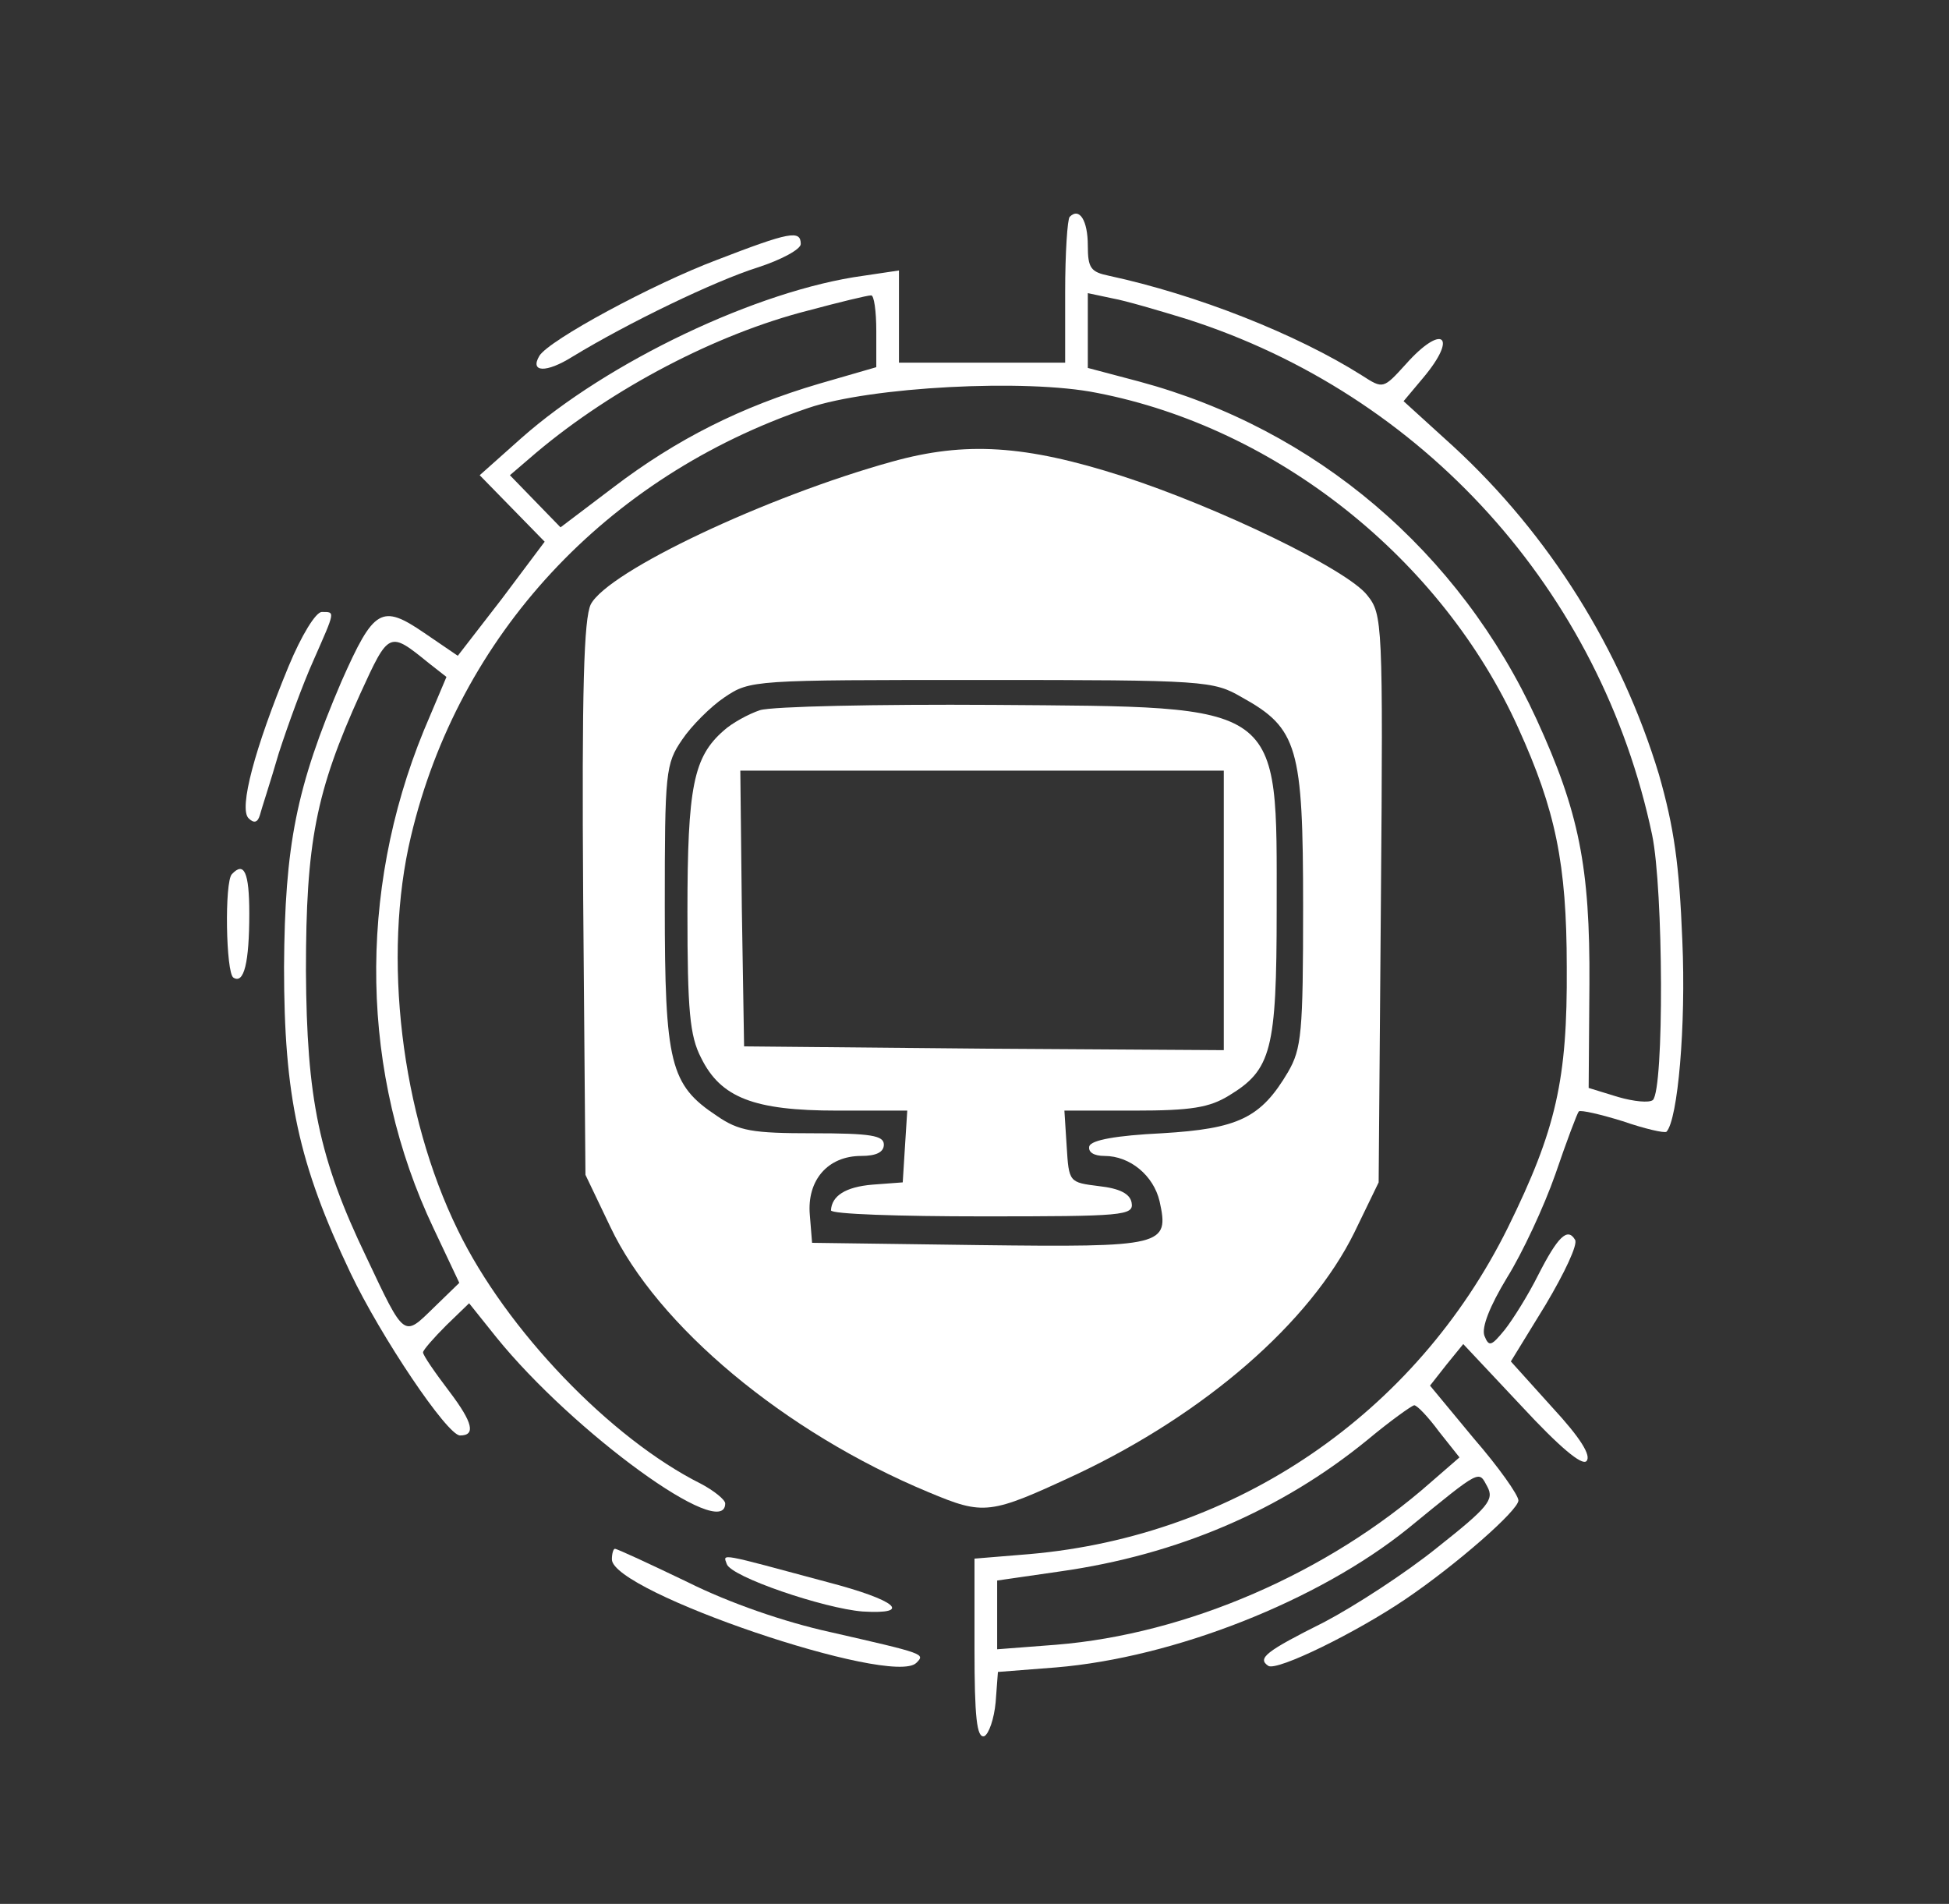 <?xml version="1.0" standalone="no"?>
<!DOCTYPE svg PUBLIC "-//W3C//DTD SVG 20010904//EN"
 "http://www.w3.org/TR/2001/REC-SVG-20010904/DTD/svg10.dtd">
<svg version="1.0" xmlns="http://www.w3.org/2000/svg"
 width="258pt" height="252pt" viewBox="0 0 258 252"
 preserveAspectRatio="xMidYMid meet">

<rect x="0" y="0" width="258" height="252" fill="#333333" stroke="none"/>

<g transform="translate(0,252) scale(0.1,-0.1)"
fill="#FFFFFF" stroke="none">
<path d="M1416 2233 c-3 -3 -6 -48 -6 -100 l0 -93 -110 0 -110 0 0 61 0 61
-47 -7 c-140 -19 -339 -114 -453 -215 l-55 -49 43 -44 43 -44 -57 -76 -58 -75
-44 30 c-57 39 -67 33 -110 -64 -60 -140 -75 -217 -76 -378 0 -171 19 -260 88
-405 40 -84 128 -215 145 -215 21 0 17 17 -14 58 -19 25 -35 48 -35 52 0 3 14
19 31 36 l30 29 36 -45 c102 -126 303 -272 303 -220 0 5 -15 17 -32 26 -120
60 -258 204 -322 336 -75 153 -100 362 -62 521 63 266 258 476 526 567 82 28
288 39 382 20 238 -46 457 -220 558 -444 49 -108 64 -179 64 -316 1 -149 -14
-215 -78 -345 -122 -246 -359 -408 -633 -432 l-73 -6 0 -119 c0 -91 3 -119 13
-116 6 3 13 23 15 45 l3 40 77 6 c156 13 347 88 466 184 98 80 93 77 105 55 9
-17 1 -27 -66 -80 -42 -34 -110 -78 -150 -99 -78 -39 -89 -48 -74 -58 12 -7
116 44 181 88 68 46 150 118 150 131 0 7 -26 44 -59 82 l-58 70 22 28 22 27
77 -82 c51 -55 80 -79 86 -73 7 7 -8 31 -45 71 l-55 61 46 75 c25 42 43 80 39
86 -10 17 -23 4 -49 -47 -13 -26 -33 -58 -44 -72 -18 -22 -21 -23 -27 -8 -4
11 7 39 30 77 20 32 49 94 64 137 15 44 29 81 31 83 3 2 29 -4 58 -13 29 -10
55 -16 58 -14 15 16 26 140 21 253 -4 101 -11 150 -31 220 -50 165 -145 317
-272 434 l-66 60 26 31 c47 56 25 72 -23 18 -30 -33 -30 -33 -58 -15 -87 55
-219 107 -335 132 -24 5 -28 10 -28 40 0 33 -11 51 -24 38z m-256 -151 l0 -48
-76 -22 c-102 -30 -188 -73 -272 -137 l-70 -53 -34 35 -33 34 35 30 c101 85
238 157 360 188 41 11 78 20 83 20 4 1 7 -21 7 -47z m410 16 c314 -100 549
-360 617 -683 15 -72 16 -336 1 -351 -5 -4 -25 -2 -46 4 l-39 12 1 137 c1 156
-14 229 -70 351 -102 222 -292 384 -526 447 l-68 18 0 49 0 50 33 -7 c17 -3
61 -16 97 -27z m-1002 -456 l23 -18 -30 -71 c-88 -215 -84 -455 13 -659 l34
-72 -34 -33 c-40 -39 -38 -41 -89 67 -63 131 -79 210 -80 379 0 170 13 237 72
367 38 83 38 83 91 40z m1337 -1017 l27 -34 -38 -33 c-136 -120 -323 -201
-496 -215 l-78 -6 0 45 0 46 83 12 c156 22 293 81 407 174 30 25 58 45 62 46
4 0 19 -16 33 -35z"/>
<path d="M949 2176 c-85 -32 -222 -106 -235 -127 -13 -22 9 -23 44 -1 74 45
188 100 245 118 31 10 57 24 57 31 0 19 -15 16 -111 -21z"/>
<path d="M1181 1909 c-166 -46 -376 -145 -399 -189 -9 -19 -12 -110 -10 -390
l3 -365 33 -69 c62 -131 231 -272 421 -351 74 -31 81 -30 197 24 169 80 308
200 367 320 l32 66 3 375 c3 367 2 377 -18 402 -26 34 -198 117 -325 158 -128
41 -207 46 -304 19z m463 -312 c74 -41 81 -66 81 -277 0 -167 -2 -188 -20
-219 -36 -61 -66 -75 -167 -81 -61 -3 -93 -9 -96 -17 -2 -8 6 -13 20 -13 34 0
65 -26 73 -60 13 -59 6 -61 -239 -58 l-221 3 -3 37 c-4 46 24 78 68 78 20 0
30 5 30 15 0 12 -17 15 -94 15 -80 0 -98 3 -127 23 -62 41 -69 69 -69 278 0
177 1 188 23 220 12 18 38 44 56 56 34 23 38 23 340 23 298 0 307 -1 345 -23z"/>
<path d="M1006 1580 c-15 -5 -37 -17 -48 -27 -40 -35 -48 -74 -48 -240 0 -130
3 -164 18 -193 26 -53 70 -70 180 -70 l93 0 -3 -47 -3 -48 -40 -3 c-36 -3 -54
-15 -55 -34 0 -5 90 -8 201 -8 186 0 200 1 197 18 -2 12 -16 19 -43 22 -40 5
-40 5 -43 53 l-3 47 93 0 c75 0 99 4 125 20 56 34 63 60 63 245 0 278 12 269
-375 272 -154 1 -293 -2 -309 -7z m614 -265 l0 -185 -317 2 -318 3 -3 183 -2
182 320 0 320 0 0 -185z"/>
<path d="M382 1638 c-45 -109 -66 -188 -53 -201 7 -7 12 -6 15 4 2 8 14 44 25
82 12 37 32 92 46 123 29 66 29 64 11 64 -8 0 -27 -31 -44 -72z"/>
<path d="M307 1363 c-10 -10 -8 -131 2 -137 14 -9 21 20 21 85 0 55 -7 69 -23
52z"/>
<path d="M810 456 c0 -43 371 -169 403 -137 12 12 12 12 -115 41 -59 13 -132
38 -188 66 -50 24 -93 44 -96 44 -2 0 -4 -6 -4 -14z"/>
<path d="M962 450 c5 -17 129 -59 180 -63 67 -4 45 15 -47 39 -145 39 -138 38
-133 24z"/>
</g>
</svg>
